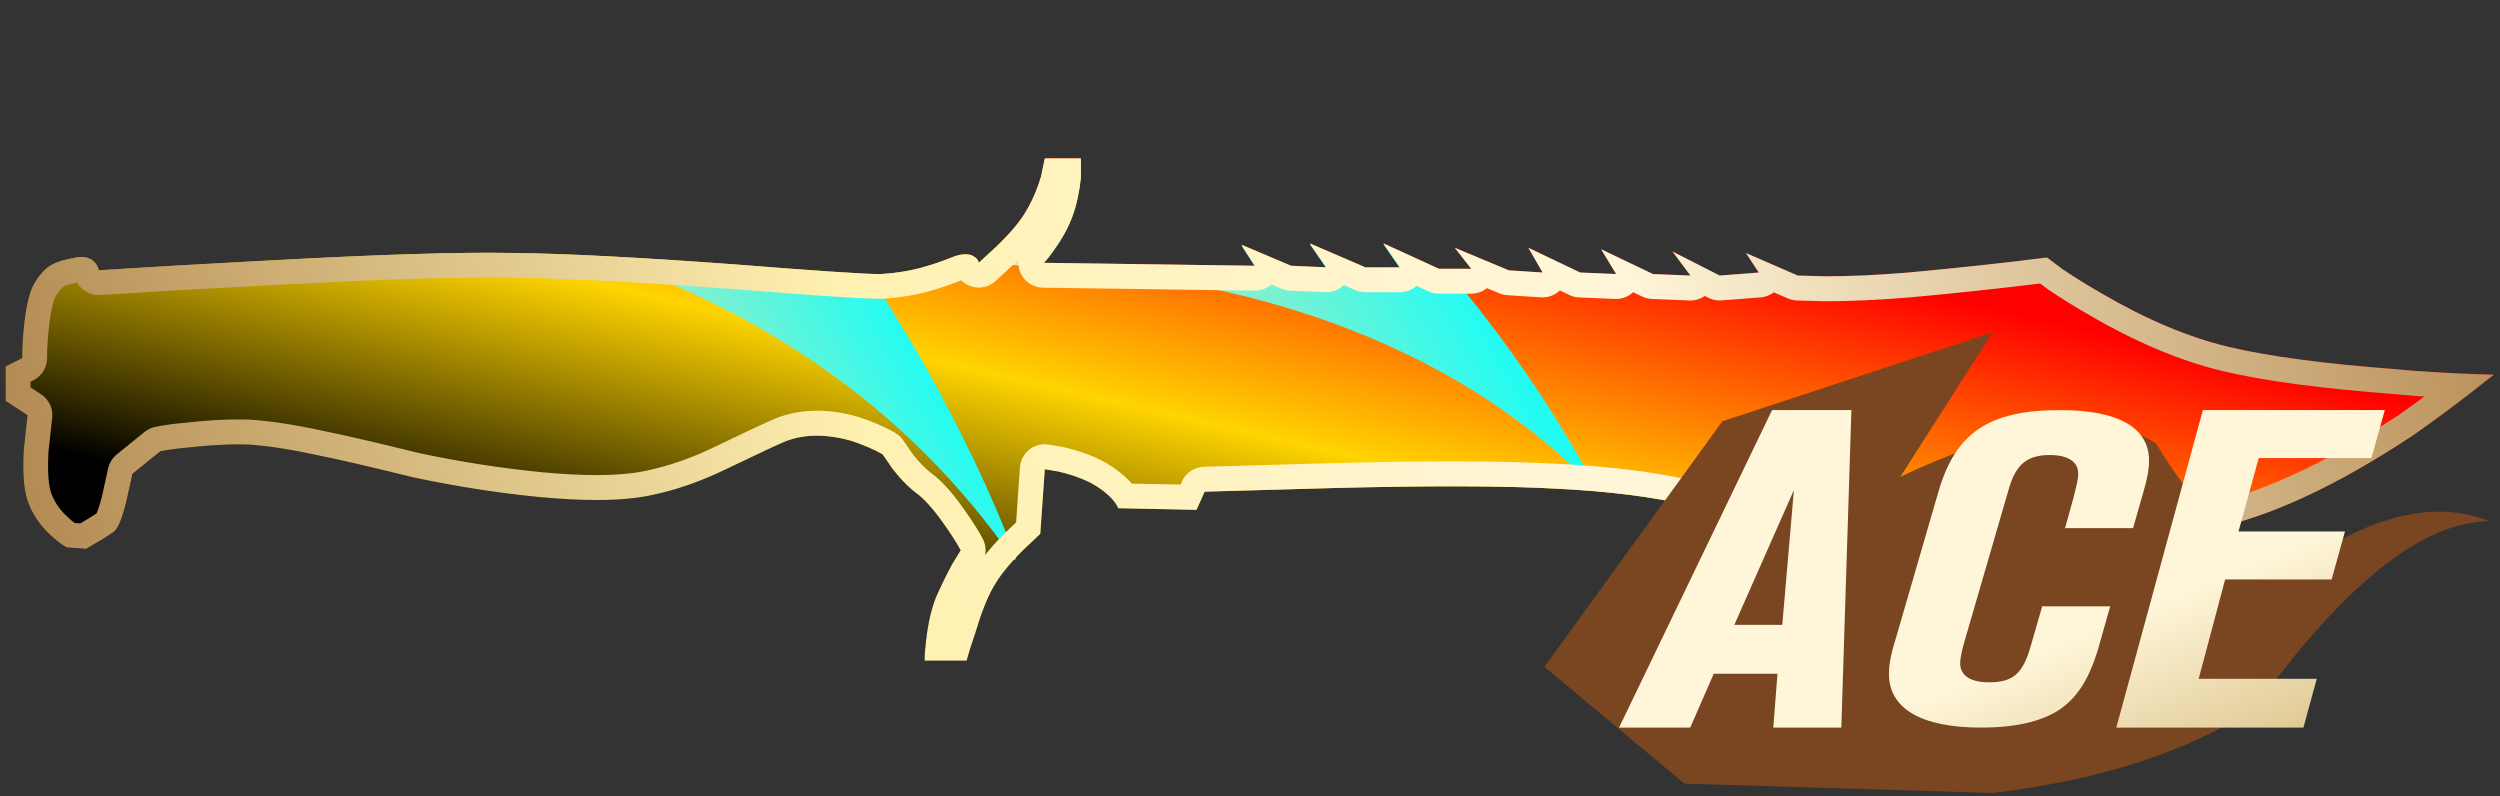 <?xml version="1.0" encoding="utf-8"?>
<!-- Generator: Adobe Illustrator 16.0.0, SVG Export Plug-In . SVG Version: 6.00 Build 0)  -->
<!DOCTYPE svg PUBLIC "-//W3C//DTD SVG 1.1//EN" "http://www.w3.org/Graphics/SVG/1.1/DTD/svg11.dtd">
<svg version="1.1" id="图层_1" xmlns="http://www.w3.org/2000/svg" xmlns:xlink="http://www.w3.org/1999/xlink" x="0px" y="0px"
	 width="100.5px" height="32px" viewBox="0 0 100.5 32" enable-background="new 0 0 100.5 32" xml:space="preserve">
<rect x="0" y="0" width="100.5" height="32" fill="#333333" stroke="none"/>
<rect x="0" fill="none" width="100.5" height="32"/>
<g>
	<g>
		<g>
			<g>
				<g>
					
						<linearGradient id="SVGID_1_" gradientUnits="userSpaceOnUse" x1="-851.238" y1="28.837" x2="-850.164" y2="27.899" gradientTransform="matrix(100.022 0 0 20.195 85128.695 -555.927)">
						<stop  offset="0.281" style="stop-color:#000000"/>
						<stop  offset="0.547" style="stop-color:#FFD400"/>
						<stop  offset="0.818" style="stop-color:#FF0000"/>
					</linearGradient>
					<path fill="url(#SVGID_1_)" d="M99.289,15.815c-0.727,0.562-1.461,1.105-2.205,1.629c-0.082,0.06-0.17,0.121-0.273,0.181
						c-2.732,1.792-5.18,2.958-7.334,3.501c-2.637,0.686-5.291,1.068-7.969,1.148c-2.777,0.101-5.461-0.123-8.057-0.666
						c-1.025-0.222-2.104-0.476-3.232-0.754c-1.285-0.322-2.063-0.502-2.322-0.543c-1.488-0.345-3.25-0.563-5.283-0.664
						c-2.07-0.119-5.061-0.129-8.963-0.029l-5.223,0.147l-0.33,0.729l-3.141-0.063c-0.039-0.099-0.121-0.222-0.239-0.362
						c-0.242-0.263-0.553-0.494-0.937-0.693c-0.383-0.182-0.793-0.323-1.238-0.423L42,18.862l-0.18,2.597l-0.727,0.692
						c-0.543,0.545-0.937,1.039-1.175,1.479c-0.243,0.424-0.483,1.049-0.727,1.872c-0.141,0.4-0.249,0.755-0.331,1.059h-1.69
						c0-0.244,0.022-0.522,0.062-0.847c0.079-0.667,0.211-1.229,0.39-1.69c0.204-0.461,0.424-0.916,0.664-1.357l0.335-0.543
						c-0.141-0.264-0.323-0.553-0.546-0.874c-0.422-0.625-0.804-1.077-1.147-1.359c-0.362-0.261-0.713-0.614-1.053-1.055
						l-0.396-0.575c-0.361-0.201-0.783-0.383-1.266-0.543c-1.007-0.283-1.892-0.271-2.657,0.031
						c-0.16,0.061-0.975,0.439-2.443,1.145c-0.967,0.465-1.923,0.799-2.869,0.998c-1.064,0.241-2.583,0.274-4.559,0.09
						c-1.648-0.162-3.329-0.422-5.039-0.785c-1.792-0.439-3.047-0.733-3.774-0.875c-1.185-0.26-2.153-0.409-2.895-0.452
						c-0.725-0.021-1.53,0.021-2.416,0.122c-0.442,0.037-0.816,0.092-1.115,0.15l-1.121,0.907l-0.239,1.085
						c-0.182,0.745-0.361,1.166-0.543,1.268c-0.26,0.182-0.622,0.402-1.085,0.664l-0.783-0.062
						c-0.183-0.101-0.383-0.251-0.604-0.455c-0.421-0.38-0.727-0.804-0.905-1.267c-0.203-0.463-0.271-1.196-0.213-2.202l0.153-1.39
						l-0.878-0.574v-1.388l0.667-0.332c0-0.344,0.017-0.725,0.058-1.148c0.081-0.844,0.213-1.438,0.391-1.781
						c0.223-0.402,0.465-0.672,0.727-0.814c0.201-0.121,0.531-0.221,0.996-0.302c0.321-0.06,0.575,0.011,0.754,0.213
						c0.082,0.099,0.131,0.198,0.149,0.302c1.893-0.121,3.995-0.244,6.311-0.365c4.668-0.26,8.119-0.373,10.351-0.33
						c1.993,0.02,4.929,0.168,8.813,0.451c3.562,0.284,5.554,0.412,5.975,0.395c0.664-0.041,1.259-0.143,1.783-0.303
						c0.302-0.08,0.704-0.223,1.208-0.422c0.342-0.102,0.594-0.092,0.754,0.031c0.099,0.059,0.162,0.139,0.182,0.241
						c0.201-0.183,0.442-0.403,0.723-0.667c0.522-0.503,0.905-0.956,1.147-1.355c0.261-0.427,0.472-0.906,0.634-1.449l0.151-0.727
						h1.449v0.756c-0.061,0.584-0.172,1.096-0.334,1.537c-0.162,0.445-0.4,0.887-0.723,1.331c-0.162,0.239-0.311,0.435-0.454,0.575
						l8.511,0.119l-0.542-0.846l1.994,0.846l1.416,0.063L52.652,9.78l2.236,0.966h1.389L55.611,9.78l2.234,1.024h1.299L58.48,9.959
						l2.172,0.907l1.359,0.089l-0.574-0.996l2.084,0.996l1.445,0.061l-0.604-0.998l2.084,0.998l1.508,0.061l-0.723-0.968
						l1.898,0.968l1.572-0.121l-0.516-0.785l2.082,0.906l1.115,0.03c1.008,0,2.113-0.052,3.322-0.151
						c1.971-0.183,3.83-0.382,5.582-0.604l0.604,0.453c0.504,0.34,1.035,0.672,1.604,0.996c1.791,1.045,3.486,1.761,5.1,2.144
						c1.607,0.384,3.871,0.685,6.791,0.903c0.242,0.023,0.473,0.041,0.693,0.062c1.166,0.08,2.223,0.132,3.168,0.153L99.289,15.815z
						"/>
				</g>
			</g>
		</g>
	</g>
</g>
<linearGradient id="SVGID_2_" gradientUnits="userSpaceOnUse" x1="14.562" y1="26.737" x2="39" y2="12.659">
	<stop  offset="0.35" style="stop-color:#FFE3A0"/>
	<stop  offset="1" style="stop-color:#00FFFF"/>
</linearGradient>
<path fill="url(#SVGID_2_)" d="M29.444,10.658c-2.025-0.148-3.786-0.258-5.296-0.334c5.966,2.037,12.138,5.703,16.62,12.205
	c0.025-0.027,0.053-0.057,0.079-0.084c-0.5-1.344-2.392-6.113-5.908-11.402C34.089,11.01,32.269,10.885,29.444,10.658z"/>
<linearGradient id="SVGID_3_" gradientUnits="userSpaceOnUse" x1="38.909" y1="21.215" x2="60.571" y2="8.736">
	<stop  offset="0.178" style="stop-color:#FFE3A0"/>
	<stop  offset="1" style="stop-color:#00FFFF"/>
</linearGradient>
<path fill="url(#SVGID_3_)" d="M55.611,9.818l0.666,0.965h-1.389l-2.236-0.965l0.666,0.965l-1.416-0.063l-1.994-0.846l0.542,0.846
	l-8.511-0.119c0.143-0.141,0.292-0.336,0.454-0.574c0.323-0.445,0.561-0.887,0.723-1.332c0.162-0.441,0.273-0.953,0.334-1.537V6.402
	h-1.449l-0.151,0.727c-0.162,0.543-0.373,1.023-0.634,1.449c-0.242,0.4-0.625,0.854-1.147,1.355
	c-0.281,0.264-0.522,0.484-0.723,0.668c-0.02-0.104-0.083-0.184-0.182-0.242c-0.16-0.123-0.412-0.133-0.754-0.031
	c-0.376,0.148-0.676,0.254-0.939,0.338c6.001-0.221,18.435,0.488,26.71,9.018c0,0-2.135-4.316-6.027-8.842h-0.309L55.611,9.818z"/>
<g>
	<g>
		<g>
			<g>
				<g>
					<g>
						<linearGradient id="SVGID_4_" gradientUnits="userSpaceOnUse" x1="98.27" y1="5.266" x2="1.963" y2="24.711">
							<stop  offset="0" style="stop-color:#BB925B"/>
							<stop  offset="0.343" style="stop-color:#FFF6DA"/>
							<stop  offset="0.657" style="stop-color:#FFF1B1"/>
							<stop  offset="1" style="stop-color:#B38B54"/>
						</linearGradient>
						<path fill="url(#SVGID_4_)" d="M40.948,10.436c-0.021,0.166-0.001,0.339,0.063,0.501c0.15,0.375,0.511,0.622,0.914,0.628
							l8.511,0.119c0.005,0,0.009,0,0.014,0c0.247,0,0.481-0.091,0.661-0.249l0.4,0.17c0.11,0.046,0.229,0.073,0.348,0.078
							l1.416,0.063c0.014,0.001,0.029,0.001,0.043,0.001c0.266,0,0.516-0.105,0.701-0.286l0.474,0.204
							c0.125,0.054,0.26,0.082,0.396,0.082h1.389c0.25,0,0.486-0.094,0.667-0.255l0.485,0.223c0.131,0.06,0.273,0.091,0.416,0.091
							h1.299c0.233,0,0.453-0.081,0.629-0.222l0.494,0.207c0.102,0.042,0.211,0.068,0.32,0.075l1.359,0.088
							c0.021,0.001,0.043,0.002,0.064,0.002c0.262,0,0.511-0.103,0.695-0.281l0.384,0.184c0.122,0.059,0.255,0.091,0.39,0.097
							l1.445,0.061c0.014,0.001,0.027,0.001,0.041,0.001c0.258,0,0.502-0.1,0.686-0.271l0.363,0.174
							c0.123,0.059,0.256,0.092,0.393,0.097l1.508,0.061c0.013,0.001,0.026,0.001,0.039,0.001c0.211,0,0.411-0.065,0.577-0.183
							l0.146,0.073c0.141,0.072,0.297,0.109,0.453,0.109c0.025,0,0.052-0.001,0.077-0.003l1.571-0.121
							c0.196-0.016,0.38-0.087,0.531-0.203l0.561,0.244c0.117,0.051,0.243,0.079,0.371,0.083l1.143,0.031
							c1.02,0,2.133-0.051,3.414-0.156c1.893-0.175,3.604-0.357,5.213-0.557l0.281,0.21c0.014,0.01,0.027,0.02,0.041,0.029
							c0.539,0.363,1.098,0.711,1.658,1.03c1.875,1.095,3.684,1.854,5.373,2.254c1.65,0.394,3.988,0.705,6.926,0.925l0.367,0.033
							l0.354,0.032c0.152,0.01,0.303,0.021,0.453,0.029c-0.324,0.238-0.65,0.473-0.98,0.705c-0.053,0.04-0.113,0.081-0.221,0.146
							c-2.623,1.719-4.988,2.852-7.039,3.368c-2.553,0.663-5.158,1.039-7.752,1.117c-0.422,0.015-0.84,0.022-1.258,0.022
							c-2.23,0-4.439-0.225-6.555-0.667c-0.942-0.203-1.99-0.447-3.197-0.746c-1.239-0.311-2.036-0.497-2.371-0.555
							c-1.52-0.348-3.345-0.577-5.42-0.681c-1.143-0.066-2.575-0.1-4.259-0.1c-1.4,0-3.011,0.023-4.79,0.068l-5.224,0.148
							c-0.382,0.012-0.725,0.239-0.883,0.588l-0.058,0.128l-1.963-0.039c-0.014-0.018-0.029-0.035-0.043-0.053
							c-0.323-0.35-0.731-0.653-1.243-0.918c-0.45-0.214-0.938-0.38-1.448-0.494c-0.018-0.004-0.035-0.008-0.052-0.011l-0.543-0.092
							c-0.055-0.009-0.111-0.014-0.167-0.014c-0.223,0-0.441,0.074-0.619,0.214c-0.222,0.175-0.359,0.436-0.379,0.717l-0.153,2.21
							l-0.465,0.442c-0.303,0.305-0.563,0.593-0.781,0.868c0.043-0.222,0.01-0.456-0.1-0.661c-0.156-0.291-0.354-0.609-0.599-0.961
							c-0.482-0.714-0.921-1.229-1.342-1.573c-0.016-0.013-0.031-0.025-0.048-0.037c-0.274-0.198-0.554-0.479-0.831-0.834
							l-0.379-0.553c-0.087-0.127-0.203-0.232-0.337-0.307c-0.416-0.232-0.9-0.44-1.482-0.633c-0.57-0.16-1.123-0.241-1.641-0.241
							c-0.585,0-1.142,0.103-1.64,0.3c-0.267,0.101-1.519,0.696-2.523,1.179c-0.895,0.431-1.784,0.74-2.658,0.925
							c-0.535,0.121-1.225,0.184-2.05,0.184c-0.647,0-1.385-0.039-2.189-0.114c-1.624-0.16-3.282-0.418-4.899-0.762
							c-1.889-0.463-3.103-0.744-3.798-0.88c-1.217-0.268-2.244-0.426-3.079-0.475c-0.135-0.004-0.272-0.006-0.412-0.006
							c-0.655,0-1.377,0.045-2.118,0.131c-0.439,0.036-0.852,0.092-1.224,0.165c-0.161,0.031-0.311,0.102-0.438,0.204l-1.121,0.908
							c-0.176,0.143-0.298,0.341-0.347,0.562l-0.234,1.063c-0.107,0.438-0.188,0.652-0.23,0.744
							c-0.169,0.113-0.389,0.249-0.656,0.404l-0.225-0.018c-0.07-0.052-0.157-0.123-0.262-0.219
							c-0.308-0.278-0.523-0.576-0.66-0.928c-0.075-0.173-0.192-0.624-0.131-1.717l0.15-1.364c0.041-0.375-0.132-0.741-0.448-0.947
							l-0.424-0.276v-0.228l0.113-0.056c0.339-0.169,0.554-0.516,0.554-0.896c0-0.332,0.018-0.686,0.054-1.053
							c0.095-0.991,0.241-1.336,0.27-1.392c0.186-0.336,0.317-0.414,0.368-0.443c0.005-0.003,0.117-0.067,0.516-0.146
							c0.175,0.304,0.502,0.502,0.867,0.502c0.021,0,0.043-0.001,0.065-0.002c1.999-0.128,4.118-0.251,6.303-0.365
							c4.081-0.227,7.123-0.337,9.301-0.337c0.348,0,0.673,0.003,0.985,0.009c1.992,0.02,4.936,0.17,8.743,0.448
							c2.275,0.182,5.157,0.399,5.961,0.399c0.053,0,0.099-0.001,0.155-0.004c0.738-0.046,1.415-0.161,1.978-0.334
							c0.303-0.081,0.681-0.21,1.183-0.405c0.108,0.107,0.241,0.19,0.391,0.239c0.103,0.034,0.209,0.051,0.314,0.051
							c0.246,0,0.488-0.091,0.675-0.262c0.204-0.187,0.448-0.41,0.741-0.686C40.826,10.556,40.888,10.495,40.948,10.436
							 M43.451,6.365h-1.449l-0.151,0.727c-0.162,0.543-0.373,1.023-0.634,1.449c-0.242,0.4-0.625,0.854-1.147,1.355
							c-0.281,0.264-0.522,0.484-0.723,0.668c-0.02-0.104-0.083-0.184-0.182-0.242c-0.087-0.067-0.202-0.101-0.344-0.101
							c-0.118,0-0.255,0.023-0.41,0.069c-0.504,0.199-0.906,0.342-1.208,0.422c-0.524,0.16-1.119,0.262-1.783,0.303
							c-0.025,0.001-0.057,0.002-0.094,0.002c-0.575,0-2.536-0.129-5.881-0.396c-3.884-0.283-6.82-0.432-8.813-0.451
							c-0.308-0.006-0.64-0.009-0.995-0.009c-2.213,0-5.333,0.115-9.356,0.339c-2.316,0.121-4.418,0.244-6.311,0.365
							c-0.018-0.104-0.067-0.203-0.149-0.301c-0.137-0.156-0.319-0.233-0.542-0.233c-0.067,0-0.138,0.007-0.212,0.021
							c-0.465,0.08-0.795,0.18-0.996,0.301c-0.262,0.143-0.504,0.412-0.727,0.814c-0.178,0.344-0.31,0.938-0.391,1.781
							c-0.041,0.424-0.058,0.805-0.058,1.148l-0.667,0.332v1.389l0.878,0.572L0.953,18.08c-0.058,1.006,0.01,1.738,0.213,2.201
							c0.178,0.463,0.484,0.887,0.905,1.268c0.221,0.203,0.421,0.354,0.604,0.455l0.783,0.061c0.463-0.262,0.825-0.482,1.085-0.664
							c0.182-0.102,0.361-0.521,0.543-1.268l0.239-1.084l1.121-0.908c0.299-0.059,0.673-0.113,1.115-0.15
							c0.733-0.084,1.411-0.127,2.034-0.127c0.129,0,0.257,0.002,0.382,0.006c0.742,0.043,1.71,0.191,2.895,0.451
							c0.727,0.143,1.982,0.436,3.774,0.875c1.71,0.363,3.391,0.623,5.039,0.785c0.846,0.079,1.608,0.119,2.287,0.119
							c0.906,0,1.664-0.07,2.272-0.209c0.946-0.199,1.902-0.533,2.869-0.998c1.468-0.705,2.283-1.084,2.443-1.145
							c0.396-0.157,0.825-0.235,1.286-0.235c0.429,0,0.886,0.067,1.371,0.204c0.483,0.16,0.905,0.342,1.266,0.543l0.396,0.576
							c0.34,0.439,0.691,0.793,1.053,1.055c0.343,0.281,0.725,0.734,1.147,1.359c0.223,0.32,0.405,0.609,0.546,0.873l-0.335,0.543
							c-0.24,0.441-0.46,0.896-0.664,1.357c-0.179,0.461-0.311,1.023-0.39,1.691c-0.04,0.324-0.062,0.602-0.062,0.846h1.69
							c0.082-0.303,0.19-0.658,0.331-1.059c0.244-0.822,0.484-1.447,0.727-1.871c0.238-0.441,0.632-0.936,1.175-1.48l0.727-0.691
							L42,18.861l0.543,0.092c0.445,0.1,0.855,0.24,1.238,0.422c0.384,0.199,0.695,0.432,0.937,0.693
							c0.118,0.141,0.2,0.264,0.239,0.363l3.141,0.063l0.33-0.729l5.223-0.148c1.777-0.045,3.365-0.068,4.763-0.068
							c1.672,0,3.073,0.033,4.2,0.098c2.033,0.102,3.795,0.32,5.283,0.664c0.26,0.041,1.037,0.221,2.322,0.543
							c1.129,0.279,2.207,0.533,3.232,0.754c2.189,0.458,4.445,0.689,6.764,0.689c0.43,0,0.859-0.008,1.293-0.023
							c2.678-0.08,5.332-0.463,7.969-1.148c2.154-0.543,4.602-1.709,7.334-3.5c0.104-0.061,0.191-0.121,0.273-0.182
							c0.744-0.523,1.479-1.066,2.205-1.627l0.959-0.754c-0.945-0.021-2.002-0.072-3.168-0.152
							c-0.221-0.021-0.451-0.039-0.693-0.063c-2.92-0.219-5.184-0.52-6.791-0.902c-1.613-0.383-3.309-1.1-5.1-2.145
							c-0.568-0.324-1.1-0.656-1.604-0.996l-0.604-0.453c-1.752,0.223-3.611,0.422-5.582,0.604c-1.209,0.1-2.314,0.152-3.322,0.152
							l-1.115-0.031l-2.082-0.906l0.516,0.785l-1.572,0.121l-1.898-0.967l0.723,0.967l-1.508-0.061l-2.084-0.998l0.604,0.998
							l-1.445-0.061l-2.084-0.996l0.574,0.996l-1.359-0.088L58.48,9.959l0.664,0.846h-1.299l-2.234-1.023l0.666,0.965h-1.389
							l-2.236-0.965l0.666,0.965l-1.416-0.063l-1.994-0.846l0.542,0.846l-8.511-0.119c0.143-0.141,0.292-0.336,0.454-0.574
							c0.323-0.445,0.561-0.887,0.723-1.332c0.162-0.441,0.273-0.953,0.334-1.537V6.365L43.451,6.365z"/>
					</g>
				</g>
			</g>
		</g>
	</g>
</g>
<rect fill="none" width="100.5" height="32"/>
<g>
	<g>
		<path fill="#7A4621" d="M62.083,26.807l5.631,4.694l12.388,0.376c4.256-0.501,7.758-1.627,10.512-3.379
			c3.629-5.028,6.785-7.542,9.471-7.542c-1.822-0.728-3.909-0.429-6.259,0.894c-2.351,1.324-4.734-0.018-7.152-4.022
			c-2.253-1.501-6.668-0.412-10.282,1.342l3.713-5.812l-10.865,3.577L62.083,26.807z"/>
	</g>
</g>
<linearGradient id="SVGID_5_" gradientUnits="userSpaceOnUse" x1="-834.407" y1="44.095" x2="-833.408" y2="45.096" gradientTransform="matrix(30.782 0 0 12.763 25751.182 -545.832)">
	<stop  offset="0.607" style="stop-color:#FFF6DA"/>
	<stop  offset="1" style="stop-color:#D6BB7E"/>
</linearGradient>
<path fill="url(#SVGID_5_)" d="M74.426,16.485h-3.188l-6.152,12.764h2.861l0.945-2.165h2.562l-0.167,2.165h2.734L74.426,16.485z
	 M72.115,19.699l-0.467,5.42h-1.928L72.115,19.699z M86.391,18.516c0-1.326-1.24-2.03-3.57-2.03c-2.889,0-4.211,0.921-4.899,3.29
	l-1.728,5.949c-0.215,0.697-0.258,1.043-0.258,1.365c0,1.402,1.303,2.159,3.717,2.159c1.33,0,2.373-0.229,3.104-0.698
	c0.786-0.521,1.28-1.326,1.663-2.728l0.41-1.448h-2.734l-0.453,1.57c-0.319,1.145-0.723,1.484-1.689,1.484
	c-0.745,0-1.155-0.271-1.155-0.769c0-0.152,0.05-0.41,0.132-0.733l1.838-6.322c0.278-0.938,0.73-1.313,1.629-1.313
	c0.744,0,1.147,0.271,1.147,0.751c0,0.205-0.063,0.463-0.188,0.956l-0.342,1.231h2.735l0.425-1.49
	C86.326,19.23,86.391,18.838,86.391,18.516z M95.869,16.485h-7.314l-3.479,12.764h7.522l0.535-1.96h-4.746l1.064-3.994h4.281
	l0.535-1.93h-4.279l0.813-2.95h4.53L95.869,16.485z"/>
</svg>

